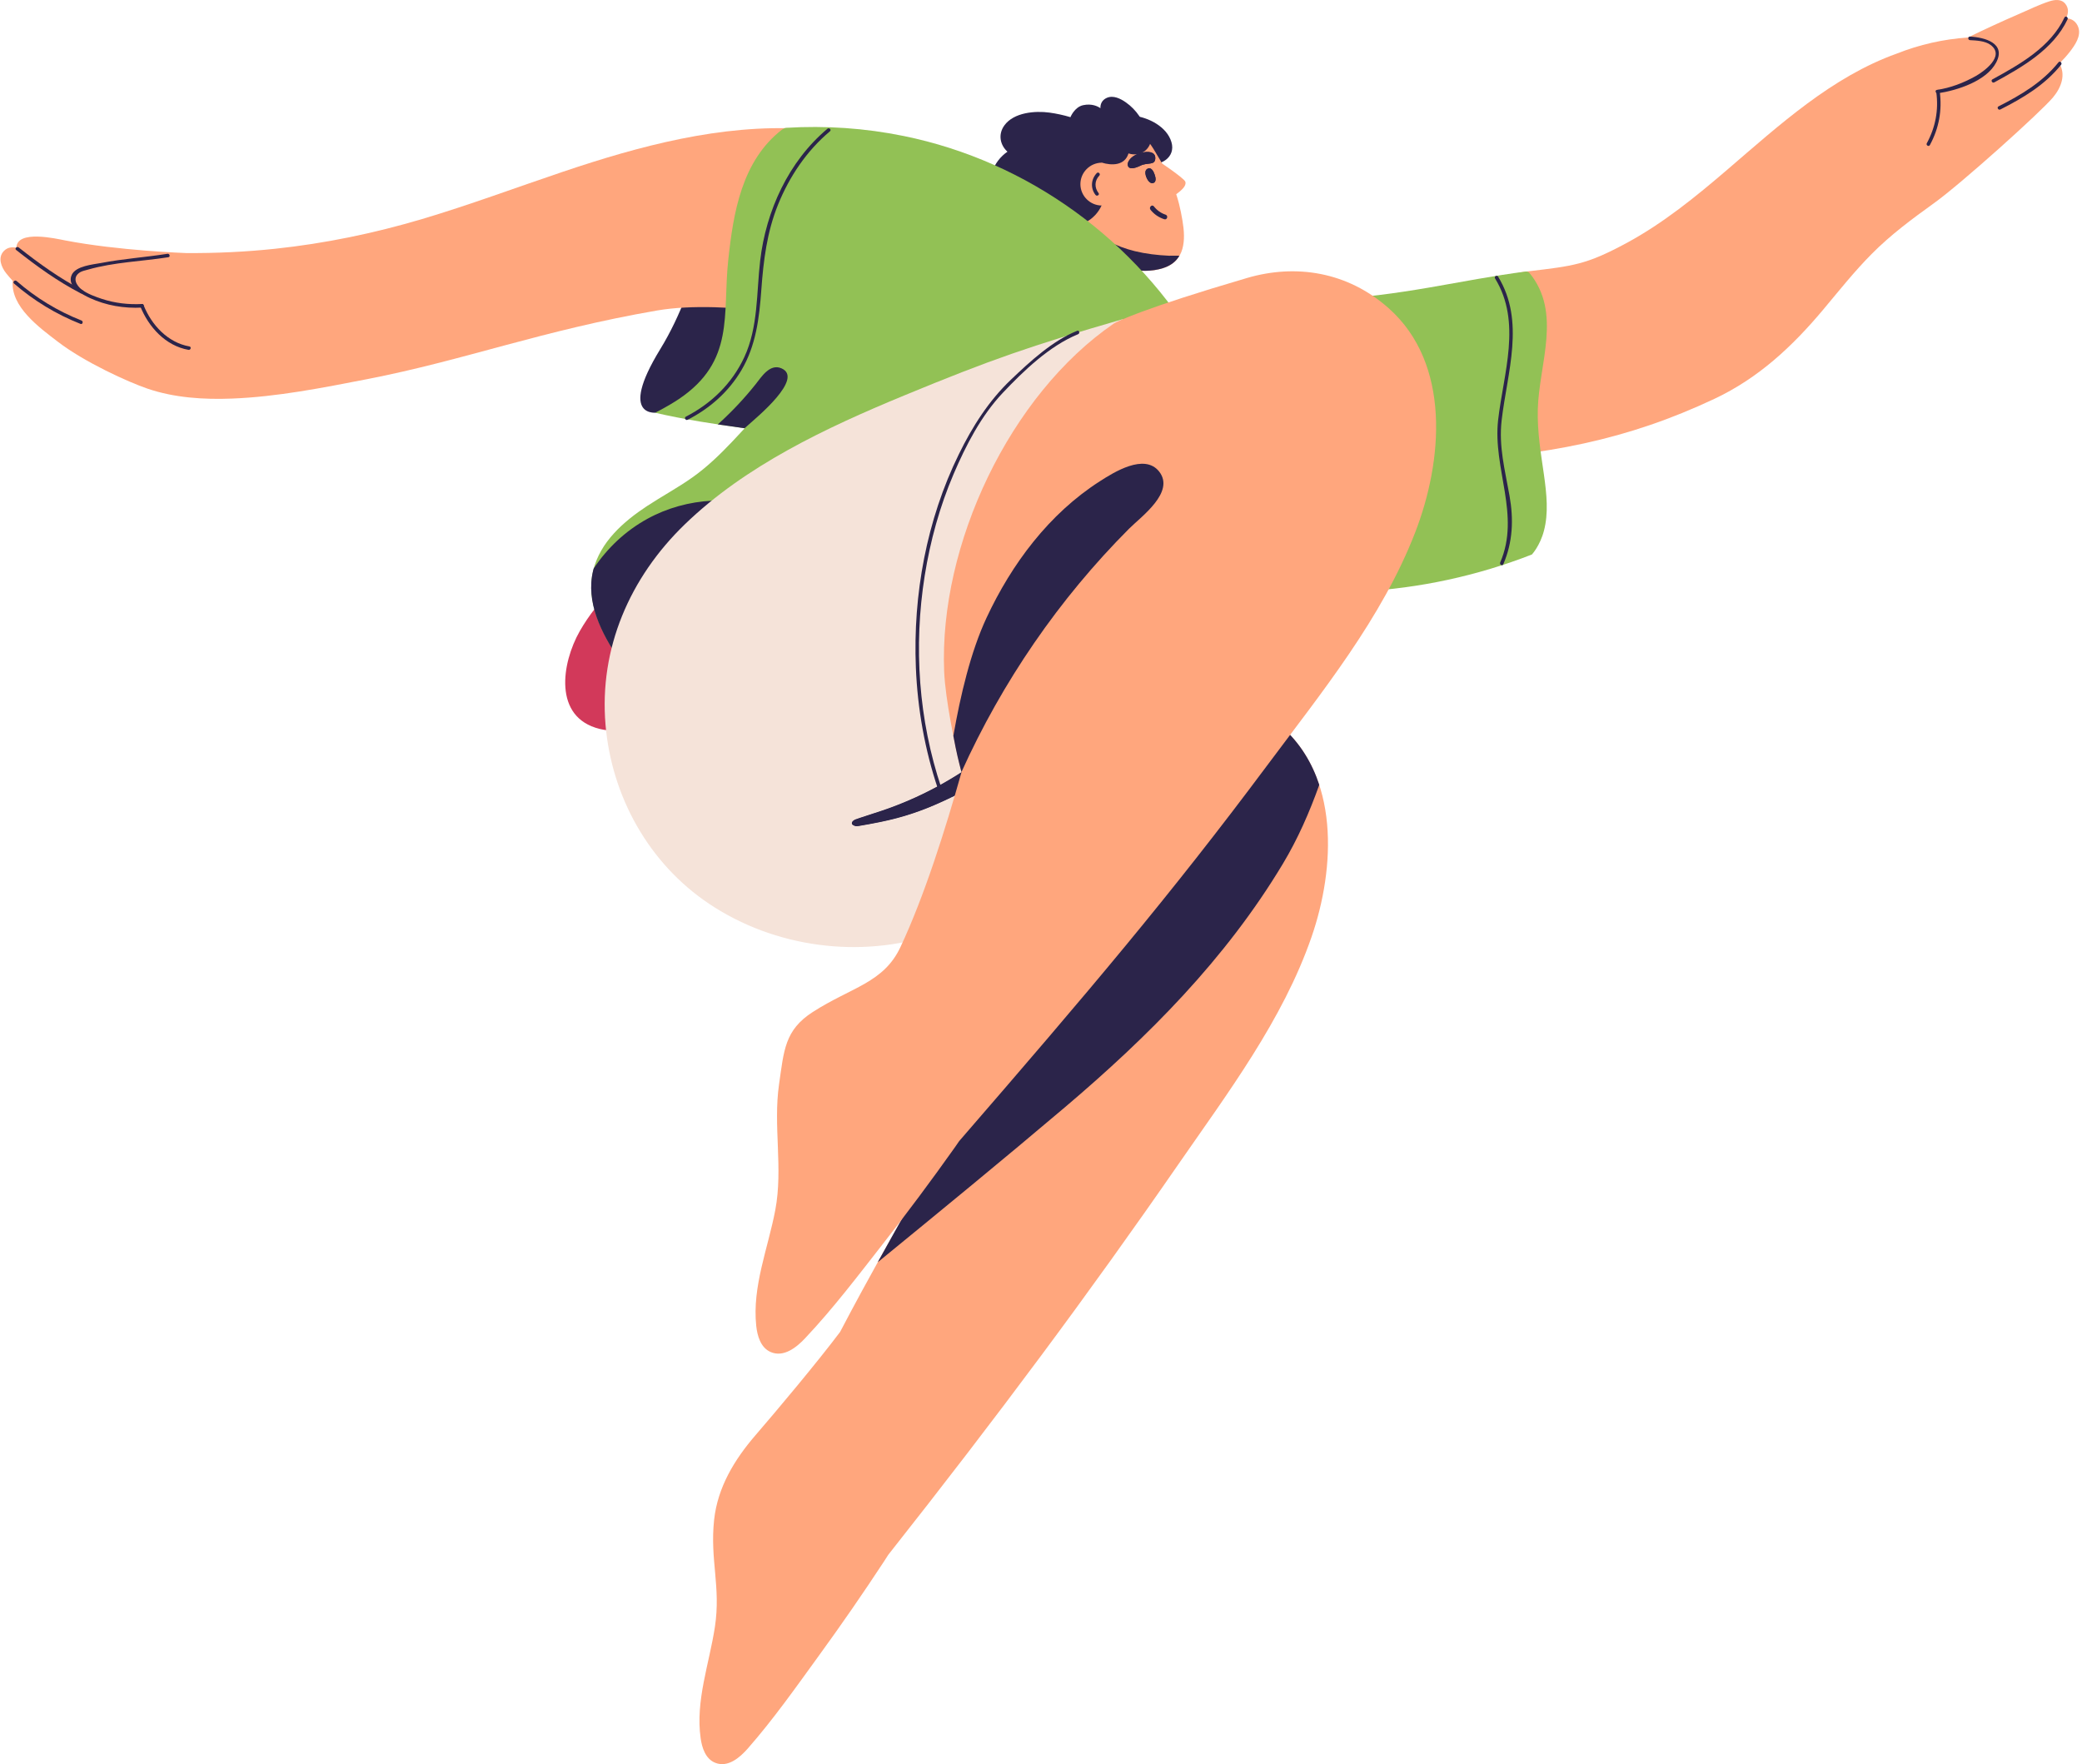 <svg width="622" height="527" viewBox="0 0 622 527" fill="none" xmlns="http://www.w3.org/2000/svg">
<path d="M222.788 164.601C219.179 158.059 210.633 156.546 204.17 159.373C200.932 160.792 198.119 162.982 195.345 165.158C186.693 171.926 178.705 178.893 173.198 188.554C167.77 198.108 165.222 214.311 179.143 217.748C192.081 220.946 205.643 208.937 213.101 199.701C220.055 191.075 228.972 175.801 222.788 164.601Z" fill="#D2395A"/>
<path d="M349.971 42.459C348.604 37.814 343.083 35.067 338.638 34.55C338.319 34.51 338.067 34.669 337.921 34.895C337.523 34.934 337.112 35.293 337.205 35.81C338.067 40.203 339.726 44.277 342.168 48.032C342.181 48.059 342.208 48.072 342.221 48.085C342.181 48.404 342.327 48.749 342.739 48.842C346.733 49.757 351.311 47.01 349.971 42.459Z" fill="#2B244A"/>
<path d="M311.237 50.939C310.613 47.011 313.347 38.651 322.185 36.382C330.16 34.325 338.773 35.041 344.638 44.543C350.504 54.031 352.056 58.715 353.277 65.974C354.233 71.654 354.127 78.037 347.425 80.133C339.821 82.522 331.063 79.045 326.989 75.887C322.915 72.702 313.626 65.974 311.237 50.939Z" fill="#FFA67D"/>
<path d="M343.895 39.925C343.802 39.262 343.032 39.301 342.687 39.713C341.652 36.063 339.529 32.812 336.357 30.583C334.765 29.468 332.615 28.38 330.664 29.229C329.324 29.813 328.687 30.994 328.753 32.321C327.97 31.764 326.192 30.862 323.591 31.419C320.977 31.989 319.796 35.002 319.796 35.002C317.712 34.378 315.629 33.927 313.506 33.635C309.206 33.051 302.903 33.582 300.09 37.417C298.072 40.151 298.803 43.362 300.979 45.313C298.856 46.773 297.21 48.896 296.308 51.55C296.162 51.988 296.427 52.293 296.772 52.386C295.471 53.315 293.906 53.978 293.508 55.624C293.149 57.123 294.012 58.358 295.246 59.127C297.582 60.587 300.687 61.025 303.235 62.06C306.672 63.467 309.777 65.603 313.267 66.85C317.965 68.536 323.605 68.071 327.174 64.263C328.753 62.591 329.815 60.321 329.948 58.012C330.133 54.934 327.97 51.497 329.059 48.551C332.27 49.559 336.052 49.427 337.14 45.83C341.042 47.104 344.518 44.172 343.895 39.925Z" fill="#2B244A"/>
<path d="M349.19 76.391C345.767 76.232 342.356 75.834 339.012 75.024C333.333 73.618 328.131 70.977 324.03 66.876C323.844 66.385 323.672 65.894 323.513 65.403C323.34 64.833 322.73 64.793 322.371 65.058C322.199 64.859 322.013 64.674 321.841 64.461C321.27 63.731 320.275 64.753 320.832 65.47C321.456 66.253 322.106 66.996 322.796 67.699C324.123 71.136 326.061 74.268 328.529 76.922C333.014 79.735 340.684 82.217 347.412 80.107C349.827 79.35 351.393 78.05 352.349 76.391C351.247 76.338 350.106 76.431 349.19 76.391Z" fill="#2B244A"/>
<path d="M196.513 123.235C196.513 123.235 184.331 125.411 197.229 104.338C210.141 83.265 210.34 61.82 217.281 58.981C224.234 56.141 235.275 62.457 235.275 62.457C235.275 62.457 233.019 108.757 217.904 113.972C202.803 119.201 196.513 123.235 196.513 123.235Z" fill="#2B244A"/>
<path d="M239.737 38.465C215.373 37.085 191.221 43.547 168.211 51.297C154.184 56.021 140.304 61.21 126.118 65.43C111.773 69.689 97.122 72.728 82.233 74.308C73.368 75.25 64.464 75.661 55.56 75.595C55.56 75.595 35.429 74.905 19.438 71.813C16.877 71.322 4.987 68.535 4.907 74.016C3.58 73.724 2.24 73.87 1.165 74.971C-0.772 76.948 0.396 79.815 1.842 81.633C2.466 82.416 3.129 83.159 3.806 83.902C3.103 91.599 11.808 97.889 17.222 102.042C25.357 108.293 38.468 114.185 44.015 116.082C52.149 118.869 61.001 119.387 69.241 119.068C82.83 118.55 96.392 115.843 109.716 113.256C138.95 107.576 161.894 98.685 196.317 92.753C206.654 90.975 220.217 91.771 230.581 93.231C235.504 72.821 236.844 59.352 239.737 38.465Z" fill="#FFA67D"/>
<path d="M362.595 103.329C361.241 103.714 359.901 104.126 358.547 104.511C339.558 71.813 307.165 48.205 269.995 40.628C258.424 38.266 246.6 37.469 234.829 38.186C234.524 38.199 233.861 38.531 233.662 38.69C221.586 48.019 219.064 63.572 217.551 77.824C215.826 94.014 219.621 107.894 202.821 119.201C199.623 121.35 195.722 123.301 195.722 123.301C204.295 125.292 213.783 126.751 222.488 127.932C221.201 129.313 219.914 130.693 218.626 132.059C214.99 135.881 211.195 139.544 206.882 142.596C202.49 145.715 197.726 148.262 193.227 151.222C186.247 155.826 179.294 161.931 177.237 170.384C174.914 179.885 179.731 189.161 184.867 196.831C184.947 196.951 185.053 197.017 185.159 197.07C185 197.628 185.783 198.251 186.366 197.76C226.602 164.187 272.344 137.301 321.271 118.524C333.294 113.906 345.516 109.832 357.871 106.209C358.282 106.926 358.693 107.629 359.091 108.346C359.529 109.155 360.764 108.438 360.312 107.629C359.981 107.019 359.622 106.408 359.277 105.798C360.511 105.439 361.746 105.055 362.98 104.71C363.842 104.457 363.471 103.091 362.595 103.329Z" fill="#92C155"/>
<path d="M233.685 150.332C233.287 151.155 232.889 151.978 232.478 152.787C219.858 147.864 205.393 148.408 193.397 154.99C186.895 158.56 181.414 163.722 177.353 169.84C177.3 170.012 177.247 170.198 177.207 170.384C174.885 179.885 179.702 189.161 184.838 196.831C184.917 196.951 185.023 197.017 185.13 197.07C184.957 197.627 185.74 198.251 186.324 197.76C198.678 187.462 211.537 177.788 224.847 168.778C227.886 164.2 230.646 159.462 233.141 154.579C233.314 154.645 233.486 154.712 233.672 154.791C234.495 155.163 235.225 153.929 234.389 153.557C234.189 153.477 233.977 153.398 233.778 153.318C234.163 152.562 234.535 151.792 234.906 151.049C235.304 150.226 234.083 149.51 233.685 150.332Z" fill="#2B244A"/>
<path d="M4.193 84.699C10.125 89.847 16.76 93.868 24.058 96.761C24.695 97.013 24.974 95.978 24.337 95.74C17.211 92.926 10.722 88.972 4.949 83.942C4.432 83.491 3.675 84.248 4.193 84.699Z" fill="#2B244A"/>
<path d="M4.813 74.665C10.918 79.496 17.235 84.074 24.162 87.643C24.772 87.962 25.316 87.033 24.706 86.728C17.858 83.185 11.608 78.673 5.57 73.909C5.039 73.497 4.283 74.24 4.813 74.665Z" fill="#2B244A"/>
<path d="M41.893 91.479C44.401 97.716 49.457 103.29 56.304 104.511C56.981 104.63 57.26 103.608 56.583 103.489C50.12 102.334 45.29 97.106 42.914 91.201C42.662 90.577 41.627 90.842 41.893 91.479Z" fill="#2B244A"/>
<path d="M42.44 90.815C38.366 91.027 34.305 90.563 30.417 89.276C28.453 88.626 26.184 87.803 24.485 86.555C22.813 85.321 21.447 82.906 23.888 81.353C24.525 80.955 25.587 80.743 26.277 80.544C34.053 78.314 42.334 78.089 50.296 76.842C50.973 76.735 50.681 75.714 50.017 75.82C43.409 76.855 36.707 77.306 30.152 78.567C27.763 79.018 22.694 79.442 21.447 82.07C19.814 85.534 24.552 87.962 26.874 89.037C31.744 91.28 37.119 92.169 42.453 91.89C43.117 91.85 43.13 90.775 42.44 90.815Z" fill="#2B244A"/>
<path d="M620.901 8.156C620.304 6.444 618.898 5.462 617.239 5.488C617.955 4.015 618.101 2.516 617.04 1.162C615.832 -0.364 613.868 -0.125 612.223 0.406C609.21 1.388 606.264 2.834 603.358 4.095C598.143 6.351 592.994 8.726 587.885 11.208C580.573 11.699 573.434 13.318 566.666 16.012C547.331 22.912 531.54 37.377 516.107 50.62C506.632 58.742 496.865 66.717 485.837 72.649C473.841 79.111 470.033 79.443 456.577 81.049C436.247 83.49 421.901 100.742 424.582 107.218C428.045 115.578 428.258 128.769 428.895 137.726C461.805 136.306 486.355 131.316 512.205 119.134C525.356 112.937 535.428 103.529 544.691 92.488C549.415 86.848 553.993 81.075 559.182 75.847C564.821 70.154 571.244 65.39 577.747 60.719C585.921 54.853 609.648 33.502 613.337 29.096C615.925 26.004 617.159 22.235 615.248 18.957C616.376 17.843 617.438 16.662 618.42 15.401C619.906 13.45 621.804 10.77 620.901 8.156Z" fill="#FFA67D"/>
<path d="M459.422 122.226C459.78 108.691 466.734 93.377 456.874 81.474C456.622 81.168 456.052 81.089 455.932 81.102C436.438 83.584 418.683 88.546 395.473 89.515C395.221 89.104 406.527 144.64 406.076 175.307C406.076 175.4 406.102 175.48 406.129 175.559C405.824 175.984 405.996 176.727 406.66 176.687C424.163 175.719 441.335 172.016 457.657 165.646C457.657 165.646 460.072 163.059 461.253 158.56C464.027 148.05 459.064 136.293 459.422 122.226Z" fill="#92C155"/>
<path d="M205.446 125.398C212.068 121.988 217.641 117.091 221.463 110.655C225.856 103.263 226.838 94.996 227.448 86.583C228.085 77.785 229.12 69.331 232.451 61.104C235.848 52.717 240.997 45.06 247.95 39.221C248.481 38.783 247.725 38.027 247.194 38.465C235.596 48.192 228.828 62.988 227.103 77.864C225.975 87.525 226.546 97.716 222.339 106.74C218.69 114.57 212.532 120.541 204.902 124.469C204.292 124.788 204.836 125.717 205.446 125.398Z" fill="#2B244A"/>
<path d="M446.649 83.172C454.704 96.309 449.157 111.49 447.565 125.477C445.919 139.995 454.306 153.876 448.188 168.022C447.923 168.645 448.839 169.189 449.104 168.566C451.97 161.931 452.222 155.163 450.975 148.116C449.621 140.406 447.698 133.413 448.626 125.491C450.285 111.305 455.726 95.964 447.565 82.654C447.22 82.044 446.291 82.588 446.649 83.172Z" fill="#2B244A"/>
<path d="M335.349 95.368C307.906 103.317 295.977 107.457 270.086 118.153C246.81 127.774 222.725 139.08 204.558 156.663C188.103 172.587 178.986 193.713 180.897 216.458C182.702 237.797 193.716 257.888 211.923 270.043C231.324 283.008 256.883 286.512 279.097 279.054C279.402 279.372 279.946 279.452 280.172 278.934C280.225 278.828 280.265 278.722 280.318 278.616C280.981 278.377 281.645 278.178 282.295 277.913C283.131 277.581 282.773 276.241 281.923 276.572C281.658 276.679 281.379 276.758 281.101 276.864C301.67 231.321 318.045 183.8 335.641 137.063C340.83 123.328 337.871 99.495 335.349 95.368Z" fill="#F5E3D9"/>
<path d="M288.702 229.808C283.885 233.019 278.816 235.859 273.547 238.261C270.27 239.761 266.913 241.088 263.489 242.242C261.75 242.839 256.455 244.511 255.58 244.857C254.677 245.215 254.027 246.077 254.943 246.529C255.407 246.754 255.633 246.9 256.522 246.754C258.658 246.396 260.795 246.011 262.918 245.573C266.236 244.896 269.527 244.047 272.738 242.959C275.591 242.003 278.391 240.889 281.138 239.628C283.752 238.42 286.619 237.173 288.968 235.501C289.06 235.448 289.419 235.209 289.883 234.904C289.551 233.205 289.153 231.507 288.702 229.808Z" fill="#2B244A"/>
<path d="M288.702 229.729C283.885 232.94 278.816 235.78 273.547 238.182C270.27 239.681 266.913 241.008 263.489 242.163C261.75 242.76 256.455 244.432 255.58 244.777C254.677 245.135 254.027 245.998 254.943 246.449C255.407 246.675 255.633 246.821 256.522 246.675C258.658 246.316 260.795 245.931 262.918 245.494C266.236 244.817 269.527 243.967 272.738 242.879C275.591 241.924 278.391 240.809 281.138 239.548C283.752 238.341 286.619 237.093 288.968 235.421C289.06 235.368 289.419 235.129 289.883 234.824C289.551 233.112 289.153 231.414 288.702 229.729Z" fill="#2B244A"/>
<path d="M281.247 235.408C274.413 215.118 272.9 193.116 276.257 171.99C277.916 161.572 280.743 151.315 284.896 141.601C288.545 133.068 293.11 124.217 299.52 117.422C305.744 110.827 313.56 103.303 322.079 99.839C322.703 99.587 322.438 98.552 321.801 98.818C314.383 101.83 307.747 107.961 302.028 113.415C295.353 119.771 290.509 127.415 286.462 135.682C276.828 155.322 272.727 177.629 273.616 199.432C274.121 211.76 276.284 223.995 280.225 235.7C280.437 236.337 281.459 236.058 281.247 235.408Z" fill="#2B244A"/>
<path d="M381.914 216.219C369.799 206.227 355.201 205.338 341.228 209.053C341.095 208.788 340.816 208.589 340.445 208.708C325.848 213.379 311.914 219.842 298.936 227.95C299.188 227.393 289.58 313.53 291.743 320.921C286.395 336.142 268.533 364.355 250.977 397.888C244.182 406.925 232.266 421.138 225.644 428.808C219.394 436.067 214.391 444.321 213.343 454.021C212.055 466.004 215.399 473.993 213.581 485.989C211.923 496.937 207.716 508.071 209.322 519.284C209.72 522.098 210.768 525.442 213.674 526.596C217.47 528.122 221.039 525.017 223.375 522.363C231.045 513.631 237.853 503.944 244.673 494.549C251.362 485.352 257.838 475.984 264.075 466.482C264.513 465.819 264.937 465.142 265.362 464.478C298.139 422.982 325.595 386.038 351.884 348.032C366.693 326.627 383.241 304.732 391.827 279.89C398.913 259.401 400.426 231.507 381.914 216.219Z" fill="#FFA67D"/>
<path d="M383.082 217.241C349.216 234.558 319.093 258.604 293.256 286.644C291.823 303.471 290.894 318.081 291.73 320.934C287.536 332.891 275.633 352.823 262.217 377.08C280.954 361.753 299.692 346.413 318.151 330.767C343.019 309.668 366.11 286.591 383.255 258.047C387.727 250.615 391.217 242.627 394.136 234.465C392.013 227.976 388.456 222.045 383.082 217.241Z" fill="#2B244A"/>
<path d="M414.838 92.05C402.55 81.142 387.091 78.779 372.56 83.039C341.242 92.222 333.439 96.177 332.789 96.628C301.684 117.94 280.504 162.74 282.07 200.6C282.402 208.668 285.255 222.894 287.245 230.697C282.508 247.51 276.205 267.615 269.012 282.915C263.983 293.624 254.428 294.858 242.83 302.303C234.404 307.717 234.204 313.795 232.745 323.894C230.94 336.368 233.979 348.934 231.63 361.408C229.494 372.794 224.676 384.273 225.924 396.057C226.242 399.016 227.211 402.546 230.197 403.873C234.098 405.598 237.96 402.506 240.495 399.812C248.842 390.975 256.326 381.102 263.81 371.534C271.149 362.165 278.261 352.624 285.149 342.91C285.626 342.233 286.091 341.543 286.569 340.866C325.198 296.265 349.589 267.522 378.492 228.759C394.774 206.93 412.901 184.662 422.801 159.011C431.002 137.819 433.629 108.717 414.838 92.05Z" fill="#FFA67D"/>
<path d="M337.3 157.949C316.373 178.93 299.414 203.679 287.232 230.644C286.263 226.822 285.812 225.216 284.816 219.815C286.926 207.726 289.992 194.721 294.703 184.609C302.24 168.446 313.4 153.491 328.568 143.777C332.762 141.083 341.865 135.337 346.271 140.831C351.181 147.002 340.923 154.327 337.3 157.949Z" fill="#2B244A"/>
<path d="M233.435 110.018C229.998 108.545 227.49 112.579 225.778 114.742C222.487 118.883 218.851 122.758 214.949 126.327C214.777 126.486 214.604 126.646 214.432 126.778C217.152 127.19 219.833 127.575 222.447 127.933C222.858 127.575 223.257 127.216 223.655 126.858C225.844 124.854 240.375 113.004 233.435 110.018Z" fill="#2B244A"/>
<path d="M354.114 54.27C353.729 53.168 345.157 47.409 344.944 47.422C344.347 47.077 344.4 47.927 344.599 48.816C345.396 52.293 346.524 55.637 347.97 58.901C348.103 59.206 348.315 59.339 348.554 59.366C348.793 59.485 349.058 59.485 349.364 59.299C351.168 58.251 354.724 56.008 354.114 54.27Z" fill="#FFA67D"/>
<path d="M329.113 50.09L329.086 48.603C325.609 48.657 322.77 51.523 322.77 55C322.77 58.516 325.663 61.396 329.166 61.396C332.682 61.396 335.562 58.503 335.562 55C335.588 51.709 332.404 50.382 329.113 50.09Z" fill="#FFA67D"/>
<path d="M328.196 57.68C326.935 56.048 326.975 53.965 328.421 52.465C328.899 51.974 328.143 51.218 327.665 51.709C325.926 53.54 325.727 56.207 327.28 58.224C327.678 58.755 328.607 58.224 328.196 57.68Z" fill="#2B244A"/>
<path d="M588.533 11.991C590.404 12.084 593.058 12.216 594.637 13.384C599.282 16.768 592.435 21.506 590.179 22.766C586.53 24.783 582.774 26.243 578.647 26.854C577.97 26.96 578.262 27.981 578.926 27.875C584.712 27.013 593.456 24.226 596.363 18.666C599.388 12.906 592.979 11.155 588.52 10.929C587.857 10.903 587.857 11.964 588.533 11.991Z" fill="#2B244A"/>
<path d="M595.791 24.611C604.138 20.046 613.466 14.738 617.686 5.767C617.978 5.143 617.063 4.613 616.771 5.223C612.617 14.048 603.461 19.21 595.26 23.695C594.649 24.014 595.193 24.929 595.791 24.611Z" fill="#2B244A"/>
<path d="M597.61 32.705C604.444 29.241 610.881 25.406 615.751 19.355C616.175 18.824 615.432 18.068 614.994 18.599C610.19 24.57 603.807 28.352 597.066 31.776C596.456 32.094 597 33.01 597.61 32.705Z" fill="#2B244A"/>
<path d="M578.461 27.503C579.205 32.864 578.223 38.04 575.635 42.791C575.303 43.388 576.232 43.932 576.551 43.335C579.284 38.319 580.266 32.891 579.483 27.238C579.39 26.535 578.368 26.826 578.461 27.503Z" fill="#2B244A"/>
<path d="M345.141 47.449C344.929 49.492 342.859 48.431 340.696 49.492C338.705 50.474 337.219 50.567 336.954 49.466C336.622 48.139 338.294 46.162 341.333 45.551C344.159 44.981 345.287 45.963 345.141 47.449Z" fill="#2B244A"/>
<path d="M343.07 50.315C341.517 50.78 342.366 52.956 342.91 53.779C343.255 54.309 343.839 54.893 344.542 54.668C345.564 54.349 345.219 52.929 344.967 52.2C344.688 51.377 344.091 50.01 343.07 50.315Z" fill="#2B244A"/>
<path d="M345.141 47.449C344.929 49.492 342.859 48.431 340.696 49.492C338.705 50.474 337.219 50.567 336.954 49.466C336.622 48.139 338.294 46.162 341.333 45.551C344.159 44.981 345.287 45.963 345.141 47.449Z" fill="#2B244A"/>
<path d="M343.07 50.315C341.517 50.78 342.366 52.956 342.91 53.779C343.255 54.309 343.839 54.893 344.542 54.668C345.564 54.349 345.219 52.929 344.967 52.2C344.688 51.377 344.091 50.01 343.07 50.315Z" fill="#2B244A"/>
<path d="M348.221 64.129C346.814 63.665 345.646 62.815 344.718 61.648C344.147 60.931 343.152 61.94 343.709 62.656C344.771 64.01 346.204 64.965 347.836 65.496C348.712 65.775 349.083 64.408 348.221 64.129Z" fill="#2B244A"/>
</svg>
